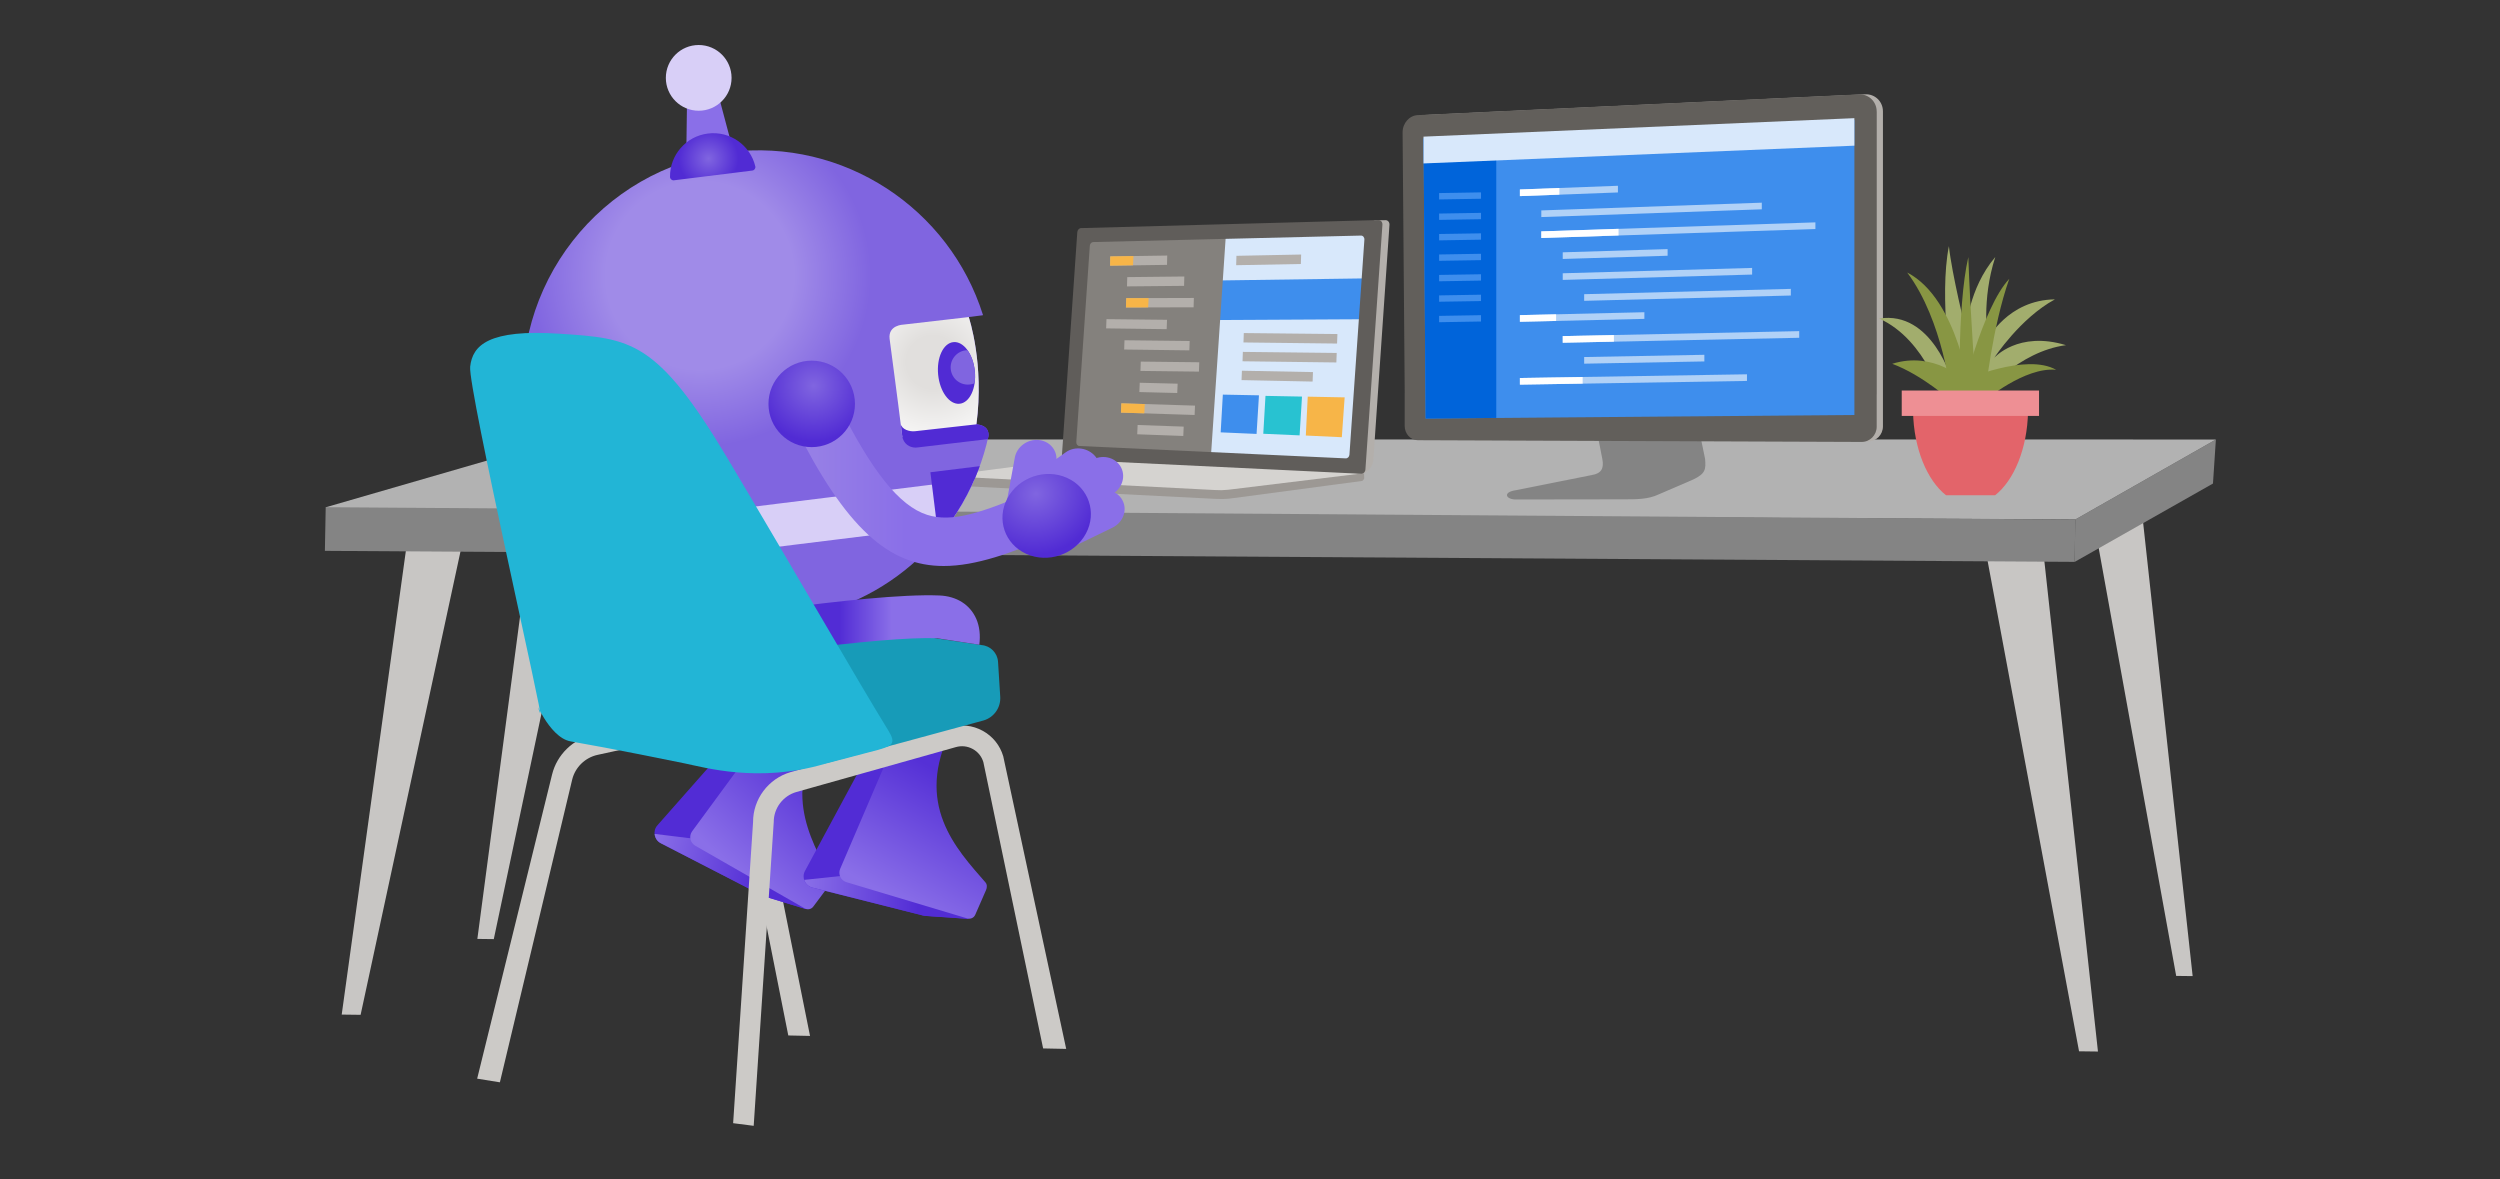 <svg xmlns="http://www.w3.org/2000/svg" width="636" height="300" fill="none" viewBox="0 0 636 300"><rect x="0" y="0" width="636" height="300" fill="#333333" stroke="none"/><path fill="#C8C6C4" d="M557.81 248.32L545.05 131.49L533.72 138.4L553.62 248.27L557.81 248.32Z"/><path fill="#C8C6C4" d="M91.74 258.17L86.93 258.11L103.65 137.26L118 136.34L91.74 258.17Z"/><path fill="#C8C6C4" d="M125.62 238.91L147.69 134.51L135.06 136.01L121.44 238.86L125.62 238.91Z"/><path fill="#C8C6C4" d="M528.91 267.45L533.72 267.51L519.87 140.78L505.05 139.5L528.91 267.45Z"/><path fill="#848484" d="M527.81 142.94L562.98 123.01L563.72 111.81L527.94 132.17L527.81 142.94Z"/><path fill="#B2B2B2" d="M527.94 132.17L563.72 111.81L142.48 111.79L82.87 129.05L83.78 129.86L527.94 132.17Z"/><path fill="#848484" d="M82.65 140.14L527.81 142.94L527.94 132.17L82.86 129.03L82.65 140.14Z"/><path fill="#CCCAC7" d="M127.17 275.34L121.39 274.41L140.45 197.03C141.69 191.98 145.79 188 150.88 186.89L178.58 180.85C181.36 180.25 184.2 180.77 186.57 182.32C188.94 183.87 190.55 186.25 191.11 189.02L206.07 263.54L200.54 263.42L185.96 190.06C185.68 188.68 184.88 187.5 183.7 186.73C182.51 185.95 181.1 185.69 179.71 186L152.01 192.04C148.86 192.73 146.34 195.18 145.57 198.3L127.17 275.34Z"/><path fill="#9C9894" d="M347.01 120.37L347.06 121.71C347.06 121.71 346.79 122.32 346.48 122.36L312.74 126.85C311.94 126.95 310.36 126.98 309.55 126.93L239.76 123.4C239.6 123.39 239.48 123.3 239.49 123.19L239.6 121.3C239.61 121.18 239.74 121.09 239.91 121.09L334.93 121.19L347.01 120.37Z"/><path fill="#D5D3D0" d="M346.89 120.39L312.4 124.6C311.28 124.72 310.14 124.74 309.01 124.66L239.82 121.09L272.39 116.86L346.89 120.39Z"/><path fill="#B3AFAB" d="M352.51 56.01L349.4 56.02C349.82 56.17 350.12 56.61 350.08 57.15L345.76 119.38C345.72 120.01 345.24 120.49 344.69 120.46L346.62 120.52C347.17 120.55 349.38 118.96 349.38 116.98L353.48 57.21C353.53 56.55 353.09 56.01 352.51 56.01Z"/><path fill="#D8E8FB" d="M275.13 59.96L350.24 57.97L346.74 119.35L271.26 115.1L275.13 59.96Z"/><path fill="#3E8EED" d="M347.45 81.21L309.55 81.42L310.06 71.35L348.12 70.81L347.45 81.21Z"/><path fill="#3E8EED" d="M319.67 110.39L310.54 109.99L311.09 100.39L320.28 100.57L319.67 110.39Z"/><path fill="#28C2D1" d="M330.62 110.76L321.38 110.35L321.94 100.71L331.23 100.89L330.62 110.76Z"/><path fill="#F7B548" d="M341.36 111.23L332.2 110.8L332.69 100.91L342.08 101.09L341.36 111.23Z"/><path fill="#B3AFAB" d="M316.34 87.12L316.42 84.73L340.24 84.98L340.15 87.4L316.34 87.12Z"/><path fill="#B3AFAB" d="M316.1 91.91L316.18 89.52L340.06 89.79L339.97 92.21L316.1 91.91Z"/><path fill="#B3AFAB" d="M315.85 96.7L315.94 94.31L334.02 94.66L333.93 97.07L315.85 96.7Z"/><path fill="#B3AFAB" d="M314.48 67.47L314.55 65.08L331.01 64.75L330.94 67.16L314.48 67.47Z"/><path fill="#84817D" d="M311.93 58.75L277.11 60L273.23 115.19L308.01 116.81L311.93 58.75Z"/><path fill="#B3AFAB" d="M282.4 67.59L282.45 65.23L296.94 65.01L296.89 67.38L282.4 67.59Z"/><path fill="#B3AFAB" d="M286.71 72.86L286.77 70.5L301.29 70.34L301.23 72.72L286.71 72.86Z"/><path fill="#B3AFAB" d="M286.44 78.22L286.51 75.85L303.72 75.8L303.65 78.18L286.44 78.22Z"/><path fill="#B3AFAB" d="M281.4 83.54L281.49 81.19L296.89 81.36L296.8 83.74L281.4 83.54Z"/><path fill="#B3AFAB" d="M285.99 88.92L286.07 86.56L302.65 86.75L302.57 89.13L285.99 88.92Z"/><path fill="#B3AFAB" d="M290.13 94.36L290.21 91.99L305.09 92.16L305.01 94.54L290.13 94.36Z"/><path fill="#B3AFAB" d="M289.85 99.74L289.95 97.37L299.59 97.61L299.49 99.98L289.85 99.74Z"/><path fill="#B3AFAB" d="M285.17 104.97L285.27 102.61L304.01 103.19L303.91 105.57L285.17 104.97Z"/><path fill="#B3AFAB" d="M289.31 110.48L289.41 108.12L301.13 108.53L301.03 110.91L289.31 110.48Z"/><path fill="#605D5A" d="M350.71 55.98L275.04 58.03C274.53 58.03 274.1 58.5 274.06 59.1L270.16 115.72C270.12 116.34 270.52 116.88 271.05 116.9L346.29 120.53C346.84 120.56 347.32 120.08 347.36 119.45L351.69 57.17C351.73 56.52 351.28 55.98 350.71 55.98ZM343.3 115.66C343.26 116.21 342.84 116.63 342.36 116.61L274.59 113.46C274.12 113.44 273.77 112.97 273.81 112.42L277.25 62.52C277.29 61.99 277.67 61.58 278.12 61.58L346.25 59.93C346.76 59.93 347.14 60.41 347.1 60.98L343.3 115.66Z"/><path fill="#F7B548" d="M288.35 65.14L282.45 65.23L282.4 67.59L288.24 67.5L288.35 65.14Z"/><path fill="#F7B548" d="M292.21 75.84L286.51 75.85L286.44 78.22L292.09 78.21L292.21 75.84Z"/><path fill="#F7B548" d="M291.23 102.79L285.27 102.61L285.17 104.97L291.11 105.16L291.23 102.79Z"/><path fill="#522CD5" d="M204.97 231.26L194.64 228.1C194.39 228.02 194.16 227.93 193.93 227.81L168.1 214.52C166.4 213.64 165.97 211.4 167.24 209.96L201.15 171.54L200.53 178.69L204.97 231.26Z"/><path fill="url(#paint0_linear)" d="M166.54 212.14C166.62 213.11 167.15 214.03 168.11 214.52L193.94 227.81C194.17 227.93 194.41 228.03 194.65 228.1L204.98 231.26L205.6 216.96L166.54 212.14Z"/><path fill="url(#paint1_linear)" d="M204.14 173.27L176.08 211.48C175.2 212.69 175.56 214.39 176.85 215.14L204.72 231.1C205.45 231.52 206.38 231.33 206.89 230.65L211 225.15C211.42 224.59 211.62 223.83 211.3 223.22C206.03 213.29 197.99 199.71 211.69 183.37C225.39 167.01 204.14 173.27 204.14 173.27Z"/><path fill="#522CD5" d="M246.36 233.76L235.59 233.03C235.33 233.01 235.08 232.97 234.83 232.91L206.66 225.81C204.8 225.34 203.88 223.25 204.79 221.56L229.12 176.45L230.13 183.55L246.36 233.76Z"/><path fill="url(#paint2_linear)" d="M204.59 223.84C204.89 224.76 205.62 225.54 206.66 225.8L234.83 232.9C235.08 232.96 235.33 233 235.59 233.02L246.36 233.75L243.72 219.68L204.59 223.84Z"/><path fill="url(#paint3_linear)" d="M232.41 177.46L213.74 221.03C213.15 222.4 213.89 223.99 215.32 224.42L246.09 233.65C246.9 233.89 247.76 233.49 248.1 232.72L250.85 226.43C251.13 225.79 251.16 225.01 250.7 224.48C243.32 216 232.41 204.59 242.05 185.57C251.68 166.55 232.41 177.46 232.41 177.46Z"/><path fill="#CCCAC7" d="M186.51 285.74L191.58 209.16C191.55 203.32 195.46 198.09 201.08 196.44L241.68 185.01C244.48 184.19 247.43 184.51 249.99 185.91C252.55 187.31 254.41 189.62 255.23 192.42L271.24 266.84L265.37 266.72L250.17 193.9C249.75 192.46 248.79 191.26 247.46 190.54C246.13 189.81 244.6 189.65 243.15 190.07L202.55 201.5C199.17 202.49 196.82 205.63 196.84 209.13L191.74 286.41L186.51 285.74Z"/><path fill="#179BB8" d="M209.97 194.2L250.16 183.3C252.84 182.55 254.63 180.03 254.46 177.26L253.9 168.37C253.76 166.11 251.98 164.3 249.72 164.11L186.75 154.78L135.28 166.56C135.28 166.56 140.75 185.93 148.47 186.59C152.88 186.97 190.45 192.37 198.68 193.44C204.16 194.15 209.97 194.2 209.97 194.2Z"/><path fill="url(#paint4_radial)" d="M248.4 107.95C250.46 92.38 246.44 80.65 246.44 80.65L249.99 80.21L250.07 80.13C241.56 53.08 214.72 35.1 185.57 38.7C152.73 42.76 129.4 72.67 133.46 105.51C137.52 138.35 167.43 161.68 200.27 157.62C226.18 154.42 246.17 135.11 251.46 110.98C251.58 109.99 251.34 108.23 248.4 107.95Z"/><path fill="url(#paint5_radial)" d="M248.4 107.95C250.44 92.57 246.54 80.95 246.45 80.66L229.82 82.58C229.82 82.58 225.88 82.67 226.32 86.22C226.76 89.77 228.15 99.78 229.52 110.88C229.8 113.16 247.89 110.2 248.4 107.95Z"/><path fill="#512BD4" d="M251.31 111.71C251.31 111.71 252.57 108.34 248.4 107.95C248.4 107.93 232.81 109.7 232.81 109.7C231.4 109.87 229.48 109.26 229.15 107.91C229.27 108.89 229.4 109.88 229.52 110.88C229.78 112.95 231.45 113.85 232.85 113.87C232.99 113.87 233.13 113.87 233.27 113.85L251.31 111.71Z"/><path fill="#D8CFF7" d="M247.91 121.95L145.37 134.63C148.16 138.26 151.34 141.54 154.85 144.42L241.1 133.76C243.81 130.1 246.1 126.14 247.91 121.95Z"/><path fill="#512BD4" d="M238.75 136.76C243.26 131.39 246.83 125.25 249.25 118.59L236.69 120.14L238.75 136.76Z"/><path fill="#8A6FE8" d="M186.1 36.72L174.61 38.15L174.77 26.15L183.02 25.13L186.1 36.72Z"/><path fill="url(#paint6_radial)" d="M191.39 43.39C191.91 43.33 192.27 42.83 192.15 42.32C190.87 36.94 185.72 33.27 180.1 33.97C174.48 34.67 170.39 39.48 170.45 45.01C170.46 45.53 170.93 45.93 171.44 45.87L191.39 43.39Z"/><path fill="#512BD4" d="M244.123 102.716C246.7 102.457 248.436 98.736 248.001 94.406C247.565 90.076 245.122 86.776 242.545 87.035C239.968 87.294 238.232 91.015 238.667 95.345C239.103 99.675 241.546 102.975 244.123 102.716Z"/><path fill="#8065E0" d="M242.79 90.74C241.29 92.64 241.61 95.39 243.5 96.9C244.8 97.93 246.5 98.1 247.93 97.5C248.07 96.54 248.1 95.49 247.99 94.41C247.78 92.29 247.08 90.41 246.12 89.09C244.86 89.11 243.63 89.68 242.79 90.74Z"/><path fill="#D8CFF7" d="M177.75 28.17C182.367 28.17 186.11 24.427 186.11 19.81C186.11 15.193 182.367 11.45 177.75 11.45C173.133 11.45 169.39 15.193 169.39 19.81C169.39 24.427 173.133 28.17 177.75 28.17Z"/><path fill="url(#paint7_linear)" d="M240.08 143.99C226.24 143.99 215.23 134.63 201.96 107.92L213.04 102.41C221.73 119.89 228.77 128.7 235.85 130.97C242.2 133.01 249.82 130.53 263.48 124.57L268.42 135.91C257.31 140.76 248.21 143.99 240.08 143.99Z"/><path fill="url(#paint8_radial)" d="M206.5 113.75C212.575 113.75 217.5 108.825 217.5 102.75C217.5 96.675 212.575 91.75 206.5 91.75C200.425 91.75 195.5 96.675 195.5 102.75C195.5 108.825 200.425 113.75 206.5 113.75Z"/><path fill="#8A6FE8" d="M269.12 129.45L277.86 123.26C280.18 121.6 280.55 118.41 278.69 116.15C276.83 113.89 273.45 113.4 271.13 115.06L262.17 121.41L269.12 129.45Z"/><path fill="#8A6FE8" d="M272.94 139.12L283.03 134.23C285.71 132.91 286.86 129.82 285.59 127.34C284.32 124.85 281.13 123.91 278.45 125.23L268.11 130.24L272.94 139.12Z"/><path fill="#8A6FE8" d="M273.44 131.4L283.07 125.66C285.62 124.11 286.49 120.94 285.01 118.58C283.53 116.21 280.25 115.55 277.7 117.1L267.83 122.98L273.44 131.4Z"/><path fill="#8A6FE8" d="M266.78 128.15L268.7 117.61C269.19 114.8 267.23 112.26 264.32 111.95C261.41 111.63 258.65 113.65 258.16 116.46L256.19 127.26L266.78 128.15Z"/><path fill="url(#paint9_radial)" d="M256.29 126.75C259.15 121.41 265.94 119.09 271.45 121.57C276.96 124.05 279.12 130.39 276.26 135.73C273.4 141.07 266.61 143.39 261.1 140.91C255.59 138.43 253.43 132.09 256.29 126.75Z"/><path fill="url(#paint10_linear)" d="M238.39 162.37L249.14 164.02C249.44 161.57 249.2 159.36 248.37 157.45C246.8 153.85 243.41 151.68 239.02 151.49C229.58 151.09 212.28 153.03 199.43 154.73L200.86 165.54C218.28 163.22 231.59 162.1 238.39 162.37Z"/><path fill="#22B5D6" d="M223.53 190.73L209.84 194.32C193.04 199.28 179.16 195.21 174.09 194.19C169.06 193.18 156.6 190.6 145.18 188.61C139.35 187.6 135.54 176.18 137.32 181.26C139.1 186.33 119.01 98.71 119.61 93.28C120.21 87.85 124.24 83.69 142.39 84.9C160.54 86.11 167.1 86.4 185.33 117.02C202.24 145.42 217.95 172.79 226.03 185.91C228.06 189.21 226.88 189.74 223.53 190.73Z"/><path fill="#B3AFAB" d="M362.45 29.25L474.49 23.99C476.99 23.87 479.02 25.82 479.02 28.34V99.36V100.21V108.46C479.02 110.62 477.27 112.36 475.14 112.33L362.44 111.89C360.62 111.87 359.14 110.24 359.14 108.25V100.67L358.6 33.62C358.59 31.31 360.31 29.36 362.45 29.25Z"/><path fill="#848484" d="M431.18 104.13L433.77 116.72C434.02 119.44 433.84 120.5 430.77 121.98L422 125.76C419.28 127.06 416.29 127.03 413.03 127.03L385.77 127.07C383.11 127.13 382.13 125.21 385.63 124.71L404.92 120.86C407.47 120.46 408.09 119.06 407.62 116.7L404.97 103.2L431.18 104.13Z"/><path fill="#625F5B" d="M477.43 28.37C477.43 25.85 475.39 23.9 472.89 24.01L360.68 29.28C358.54 29.38 356.82 31.34 356.82 33.66L357.36 99.98H357.35V108.35C357.35 110.35 358.83 111.97 360.66 111.99L473.54 112.43C475.68 112.46 477.43 110.72 477.43 108.56V100.35C477.43 100.33 477.44 100.31 477.44 100.29V28.37H477.43Z"/><path fill="#3E8EED" d="M362.68 106.47L471.76 105.57V30.55L362.15 35.22L362.68 106.47Z"/><path fill="#A2AD6D" d="M494.49 102.58C494.49 102.58 490.24 86.5 478.07 81.04C491.55 78.93 496.61 96.84 496.61 96.84C496.61 96.84 493.22 75.58 495.8 62.63C496.55 69.69 500.11 84.1 500.11 84.1C500.11 84.1 500.71 73.47 507.6 65.39C504.04 76.31 505.66 86.35 505.66 86.35C505.66 86.35 510.78 76.31 522.77 76.16C513.91 80.96 507.35 91.01 507.35 91.01C507.35 91.01 513.41 84.1 525.58 87.81C513.47 89.41 504.4 100.39 504.4 100.39L494.49 102.58Z"/><path fill="#E3646A" d="M495.06 125.99H507.56C512.37 122.19 515.74 114.16 515.93 104.76H486.68C486.87 114.16 490.25 122.18 495.06 125.99Z"/><path fill="#889643" d="M496.36 102.01C496.36 102.01 489.18 95.46 481.38 92.55C492.06 89.2 499.67 96.7 499.67 96.7C499.67 96.7 515.46 89.71 523.08 94.08C515.09 93.28 504.79 102.01 504.79 102.01H496.36Z"/><path fill="#889643" d="M496.36 100.99C496.36 100.99 494.42 81.63 485.19 69.33C498.3 76.1 501.27 100.63 501.27 100.63L496.36 100.99Z"/><path fill="#889643" d="M511.16 70.93C506.79 83.3 505.04 100.33 505.04 100.33L498.92 100.99C498.92 100.99 504.23 78.35 511.16 70.93Z"/><path fill="#889643" d="M502.92 103.24C502.45 95.02 501.27 80.6 500.74 65.39C497.74 78.49 498.62 103.75 498.62 103.75L502.92 103.24Z"/><path fill="#EE8F94" d="M518.73 99.35H483.8V105.81H518.73V99.35Z"/><path fill="#0064DA" d="M380.65 34.43L362.14 35.22L362.68 106.47L380.65 106.32V34.43Z"/><path fill="#D8E8FB" d="M362.14 34.76L471.75 30.06V37.06L362.14 41.58V34.76Z"/><path fill="#3E8EED" d="M376.77 50.56L366.11 50.74V49.12L376.77 48.94V50.56Z"/><path fill="#3E8EED" d="M376.77 55.76L366.11 55.94V54.33L376.77 54.15V55.76Z"/><path fill="#3E8EED" d="M376.77 60.97L366.11 61.15V59.53L376.77 59.36V60.97Z"/><path fill="#3E8EED" d="M376.77 66.18L366.11 66.35V64.74L376.77 64.56V66.18Z"/><path fill="#3E8EED" d="M376.77 71.38L366.11 71.56V69.94L376.77 69.77V71.38Z"/><path fill="#3E8EED" d="M376.77 76.59L366.11 76.76V75.15L376.77 74.97V76.59Z"/><path fill="#3E8EED" d="M376.77 81.79L366.11 81.97V80.36L376.77 80.18V81.79Z"/><path fill="#B0D1F7" d="M461.84 58.26L392.11 60.55V58.86L461.84 56.57V58.26Z"/><path fill="#B0D1F7" d="M411.6 47.26L386.66 48.2V49.89L411.6 48.96V47.26Z"/><path fill="#B0D1F7" d="M448.2 51.56L392.11 53.53V55.22L448.2 53.25V51.56Z"/><path fill="#B0D1F7" d="M424.24 63.37L397.56 64.19V65.88L424.24 65.06V63.37Z"/><path fill="#B0D1F7" d="M445.74 68.16L397.56 69.52V71.21L445.74 69.85V68.16Z"/><path fill="#B0D1F7" d="M455.59 73.49L403.01 74.84V76.53L455.59 75.18V73.49Z"/><path fill="#B0D1F7" d="M418.33 79.43L386.66 80.17V81.86L418.33 81.12V79.43Z"/><path fill="#B0D1F7" d="M457.72 84.24L397.56 85.5V87.19L457.72 85.93V84.24Z"/><path fill="#B0D1F7" d="M433.59 90.26L403.01 90.83V92.52L433.59 91.95V90.26Z"/><path fill="#B0D1F7" d="M444.43 95.22L386.66 96.16V97.85L444.43 96.91V95.22Z"/><path fill="#fff" d="M396.71 47.82L386.66 48.2V49.89L396.71 49.52V47.82Z"/><path fill="#fff" d="M411.76 58.21L392.11 58.86V60.55L411.76 59.9V58.21Z"/><path fill="#fff" d="M395.87 79.96L386.66 80.17V81.86L395.87 81.65V79.96Z"/><path fill="#fff" d="M410.58 85.23L397.56 85.5V87.19L410.58 86.92V85.23Z"/><path fill="#fff" d="M402.63 95.9L386.66 96.16V97.85L402.63 97.59V95.9Z"/><defs><linearGradient id="paint0_linear" x1="206.595" x2="165.916" y1="224.429" y2="214.965" gradientUnits="userSpaceOnUse"><stop offset=".305" stop-color="#522CD5"/><stop offset="1" stop-color="#8A6FE8"/></linearGradient><linearGradient id="paint1_linear" x1="224.595" x2="185.551" y1="181.63" y2="223.357" gradientUnits="userSpaceOnUse"><stop offset=".146" stop-color="#522CD5"/><stop offset=".365" stop-color="#5530D6"/><stop offset=".96" stop-color="#8A6FE8"/></linearGradient><linearGradient id="paint2_linear" x1="246.356" x2="204.591" y1="226.721" y2="226.721" gradientUnits="userSpaceOnUse"><stop offset=".305" stop-color="#522CD5"/><stop offset="1" stop-color="#8A6FE8"/></linearGradient><linearGradient id="paint3_linear" x1="254.189" x2="225.617" y1="180.957" y2="230.446" gradientUnits="userSpaceOnUse"><stop offset=".146" stop-color="#522CD5"/><stop offset=".365" stop-color="#5530D6"/><stop offset=".96" stop-color="#8A6FE8"/></linearGradient><radialGradient id="paint4_radial" cx="0" cy="0" r="1" gradientTransform="translate(178.078 70.097) rotate(-17.409) scale(50.439)" gradientUnits="userSpaceOnUse"><stop offset=".474" stop-color="#A08BE8"/><stop offset=".862" stop-color="#8065E0"/></radialGradient><radialGradient id="paint5_radial" cx="0" cy="0" r="1" gradientTransform="translate(237.322 92.159) rotate(-17.409) scale(33.382)" gradientUnits="userSpaceOnUse"><stop offset=".202" stop-color="#E1DFDD"/><stop offset=".734" stop-color="#fff"/></radialGradient><radialGradient id="paint6_radial" cx="0" cy="0" r="1" gradientTransform="translate(180.241 40.365) rotate(-17.806) scale(8.832)" gradientUnits="userSpaceOnUse"><stop stop-color="#8065E0"/><stop offset=".863" stop-color="#512BD4"/></radialGradient><linearGradient id="paint7_linear" x1="201.963" x2="268.423" y1="123.2" y2="123.2" gradientUnits="userSpaceOnUse"><stop offset=".08" stop-color="#967FE6"/><stop offset=".427" stop-color="#8A6FE8"/></linearGradient><radialGradient id="paint8_radial" cx="0" cy="0" r="1" gradientTransform="translate(206.993 98.15) scale(16.34)" gradientUnits="userSpaceOnUse"><stop stop-color="#8065E0"/><stop offset=".863" stop-color="#512BD4"/></radialGradient><radialGradient id="paint9_radial" cx="0" cy="0" r="1" gradientTransform="translate(263.563 125.627) rotate(160.469) scale(19.098 17.825)" gradientUnits="userSpaceOnUse"><stop stop-color="#8065E0"/><stop offset=".863" stop-color="#512BD4"/></radialGradient><linearGradient id="paint10_linear" x1="199.442" x2="249.274" y1="158.474" y2="158.474" gradientUnits="userSpaceOnUse"><stop offset=".283" stop-color="#522CD5"/><stop offset=".55" stop-color="#8A6FE8"/></linearGradient></defs></svg>